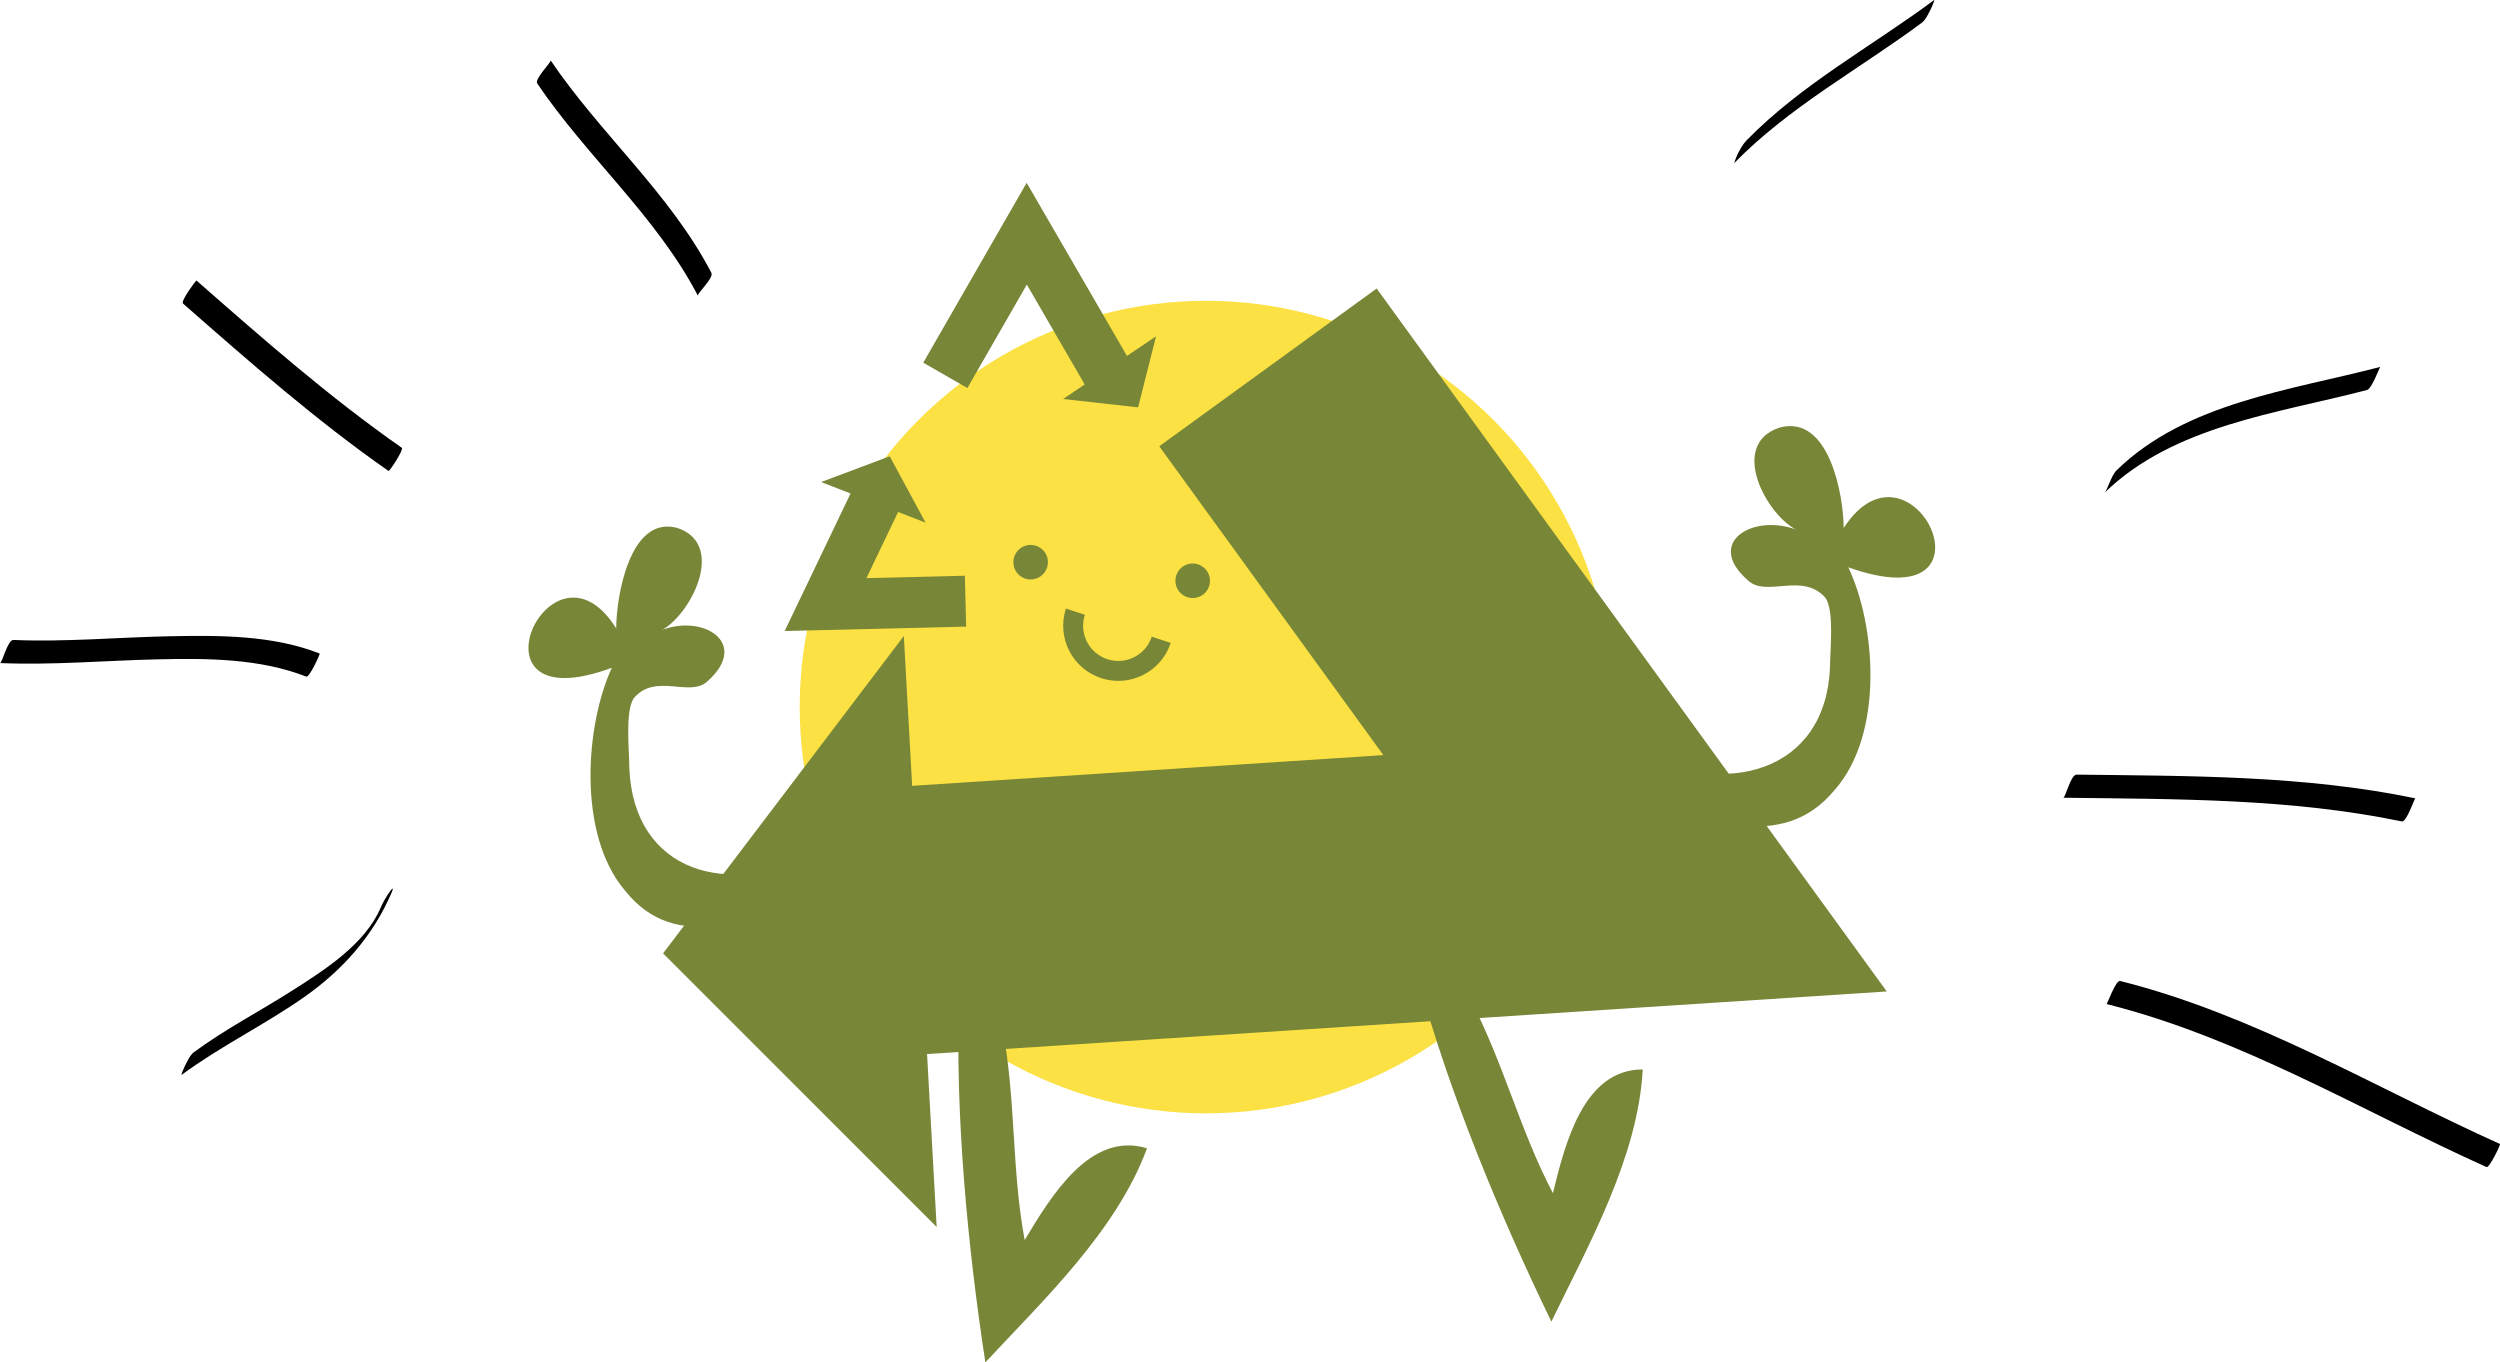 <?xml version="1.0" encoding="utf-8"?>
<!-- Generator: Adobe Illustrator 12.0.0, SVG Export Plug-In . SVG Version: 6.00 Build 51448)  -->
<!DOCTYPE svg PUBLIC "-//W3C//DTD SVG 1.1//EN" "http://www.w3.org/Graphics/SVG/1.1/DTD/svg11.dtd">
<svg  version="1.1" id="Layer_1" xmlns="http://www.w3.org/2000/svg" xmlns:xlink="http://www.w3.org/1999/xlink" width="799.585" height="435.732"
	 viewBox="0 0 799.585 435.732" overflow="visible" enable-background="new 0 0 799.585 435.732" xml:space="preserve">
<circle fill="#FBE143" cx="385.714" cy="226.146" r="129.944"/>
<g>
	<path fill="#778637" d="M306.771,318.363c-1.398,37.726,2.794,81.041,8.384,117.369c18.163-19.561,41.917-41.917,51.697-68.464
		c-18.163-5.59-30.738,15.369-39.122,29.343c-4.192-22.357-2.796-44.714-6.988-67.068"/>
</g>
<g>
	<path fill="#778637" d="M453.58,313.021c9.784,36.461,26.559,76.616,42.609,109.682c11.591-24.046,27.697-52.411,29.218-80.663
		c-19.004,0.015-24.842,23.749-28.734,39.572c-10.594-20.128-15.85-41.901-26.448-62.029"/>
</g>
<g>
	<path fill="#778637" d="M261.361,293.212c-22.357-1.398-44.714,12.575-61.48-8.384c-15.369-18.165-12.576-53.097-4.192-71.26
		c-48.903,18.163-19.561-46.109,1.398-12.575c0-9.781,4.191-36.33,19.561-32.138c16.767,5.589,2.796,30.74-6.985,33.534
		c13.973-6.985,30.74,2.796,16.767,15.371c-5.59,5.588-16.767-2.796-23.753,5.588c-2.795,4.191-1.398,16.768-1.398,22.356
		c1.398,33.534,32.136,41.918,60.083,26.549"/>
</g>
<g>
	<path fill="#778637" d="M522.646,261.079c23.313-1.4,46.625,12.575,64.108-8.384c16.022-18.167,13.111-53.098,4.372-71.26
		c50.988,18.163,20.394-46.109-1.462-12.575c0-9.784-4.372-36.33-20.394-32.138c-17.483,5.588-2.915,30.738,7.282,33.534
		c-14.568-6.988-32.052,2.796-17.483,15.371c5.829,5.588,17.483-2.796,24.77,5.588c2.915,4.191,1.453,16.767,1.453,22.354
		c-1.453,33.534-33.505,41.918-62.646,26.551"/>
</g>
<polygon fill="#778637" points="603.45,317.102 557.713,254.077 440.301,92.276 370.767,142.732 442.446,241.509 291.739,251.333 
	289.076,203.415 212.073,304.916 299.576,392.42 296.504,337.12 525.743,322.167 "/>
<g>
	<g>
		<polygon fill="#778637" points="360.443,113.831 335.429,70.668 328.358,58.47 321.331,70.693 295.29,115.996 309.4,124.105 
			328.416,91.028 346.92,122.956 340.016,127.615 364.004,130.286 369.743,107.555 		"/>
	</g>
</g>
<polygon fill="#778637" points="308.604,184.14 277.117,184.904 287.247,163.749 296.035,167.167 284.559,145.934 262.61,154.172 
	272.033,157.835 256.703,189.847 250.97,201.819 264.241,201.497 309,200.411 "/>
<path fill="none" stroke="#778637" stroke-width="6.373" d="M371.401,204.63c-2.485,7.581-10.643,11.712-18.226,9.228
	c-7.579-2.483-11.712-10.642-9.227-18.223"/>
<circle fill="#778637" cx="329.631" cy="179.806" r="5.524"/>
<circle fill="#778637" cx="381.462" cy="185.753" r="5.523"/>
<g>
	<g>
		<g>
			<path fill="none" d="M225.372,90.916c-12.545-24.535-36.156-45.073-51.396-67.901"/>
			<path d="M227.506,87.218c-13.245-25.396-35.481-44.352-51.396-67.901c0.34,0.503-5.257,5.935-4.27,7.396
				c15.915,23.549,38.151,42.504,51.396,67.901C222.815,93.805,228.429,88.988,227.506,87.218L227.506,87.218z"/>
		</g>
	</g>
	<g>
		<g>
			<path fill="none" d="M126.382,146.922c-21.612-15.006-45.221-35.543-65.706-53.532"/>
			<path d="M128.517,143.225c-23.177-16.186-44.488-34.904-65.706-53.532c-0.075-0.066-5.142,6.63-4.27,7.396
				c21.218,18.627,42.528,37.346,65.706,53.532C124.581,150.853,129.232,143.725,128.517,143.225L128.517,143.225z"/>
		</g>
	</g>
	<g>
		<g>
			<path fill="none" d="M100.111,212.713c-25.435-10.312-69.153-2.98-97.976-4.339"/>
			<path d="M102.246,209.016c-15.009-5.871-31.84-5.832-47.717-5.527c-16.746,0.322-33.505,1.899-50.259,1.188
				c-1.822-0.077-3.586,7.424-4.27,7.395c16.747,0.711,33.52-0.805,50.259-1.188c15.852-0.363,32.738-0.333,47.717,5.526
				C98.946,216.791,102.458,209.099,102.246,209.016L102.246,209.016z"/>
		</g>
	</g>
	<g>
		<g>
			<path fill="none" d="M123.552,287.775c-10.313,25.436-43.513,37.433-63.499,52.381"/>
			<path d="M121.781,290.239c-4.986,11.783-18.066,20.057-28.459,26.674c-10.388,6.614-21.383,12.296-31.309,19.621
				c-1.27,0.937-2.161,3.062-2.884,4.399c-0.153,0.282-1.37,3.091-1.037,2.845c12.519-9.239,26.635-16.039,39.355-24.991
				c12.213-8.596,22.021-19.641,27.875-33.476c0.556-1.313,0.336-1.496-0.523-0.302
				C123.644,286.619,122.555,288.411,121.781,290.239L121.781,290.239z"/>
		</g>
	</g>
	<g>
		<g>
			<path fill="none" d="M556.672,48.488c16.859-17.498,39.978-29.898,59.965-44.851"/>
			<path d="M554.712,52.11c17.568-17.964,39.939-29.978,59.965-44.851c1.269-0.942,2.158-3.058,2.884-4.399
				c0.153-0.283,1.367-3.091,1.036-2.845c-20.024,14.872-42.396,26.886-59.965,44.851c-1.207,1.234-2.07,2.895-2.884,4.399
				C555.552,49.626,554.513,52.313,554.712,52.11L554.712,52.11z"/>
		</g>
	</g>
	<g>
		<g>
			<path fill="none" d="M675.021,154.019c20.828-20.771,57.59-25.96,84.126-32.971"/>
			<path d="M673.061,157.641c22.136-21.562,55.355-25.414,83.951-32.896c1.015-0.266,2.046-2.69,2.505-3.484
				c0.173-0.3,1.677-3.888,1.765-3.911c-28.693,7.507-62.08,11.402-84.301,33.047C675.193,152.137,674.124,156.605,673.061,157.641
				L673.061,157.641z"/>
		</g>
	</g>
	<g>
		<g>
			<path fill="none" d="M662.017,251.447c37.343,0.492,71.7-0.147,108.35,7.582"/>
			<path d="M659.882,255.144c36.282,0.461,72.646,0.185,108.35,7.582c1.43,0.297,4.034-7.443,4.27-7.395
				c-35.704-7.398-72.067-7.121-108.35-7.582C662.267,247.725,660.646,255.154,659.882,255.144L659.882,255.144z"/>
		</g>
	</g>
	<g>
		<g>
			<path fill="none" d="M675.927,317.439c41.197,10.139,82.421,34.616,121.502,52.141"/>
			<path d="M673.792,321.136c42.999,10.789,81.394,34.072,121.502,52.141c0.83,0.374,4.605-7.243,4.27-7.395
				c-40.108-18.069-78.503-41.353-121.502-52.141C676.741,313.411,673.913,321.167,673.792,321.136L673.792,321.136z"/>
		</g>
	</g>
</g>
</svg>

